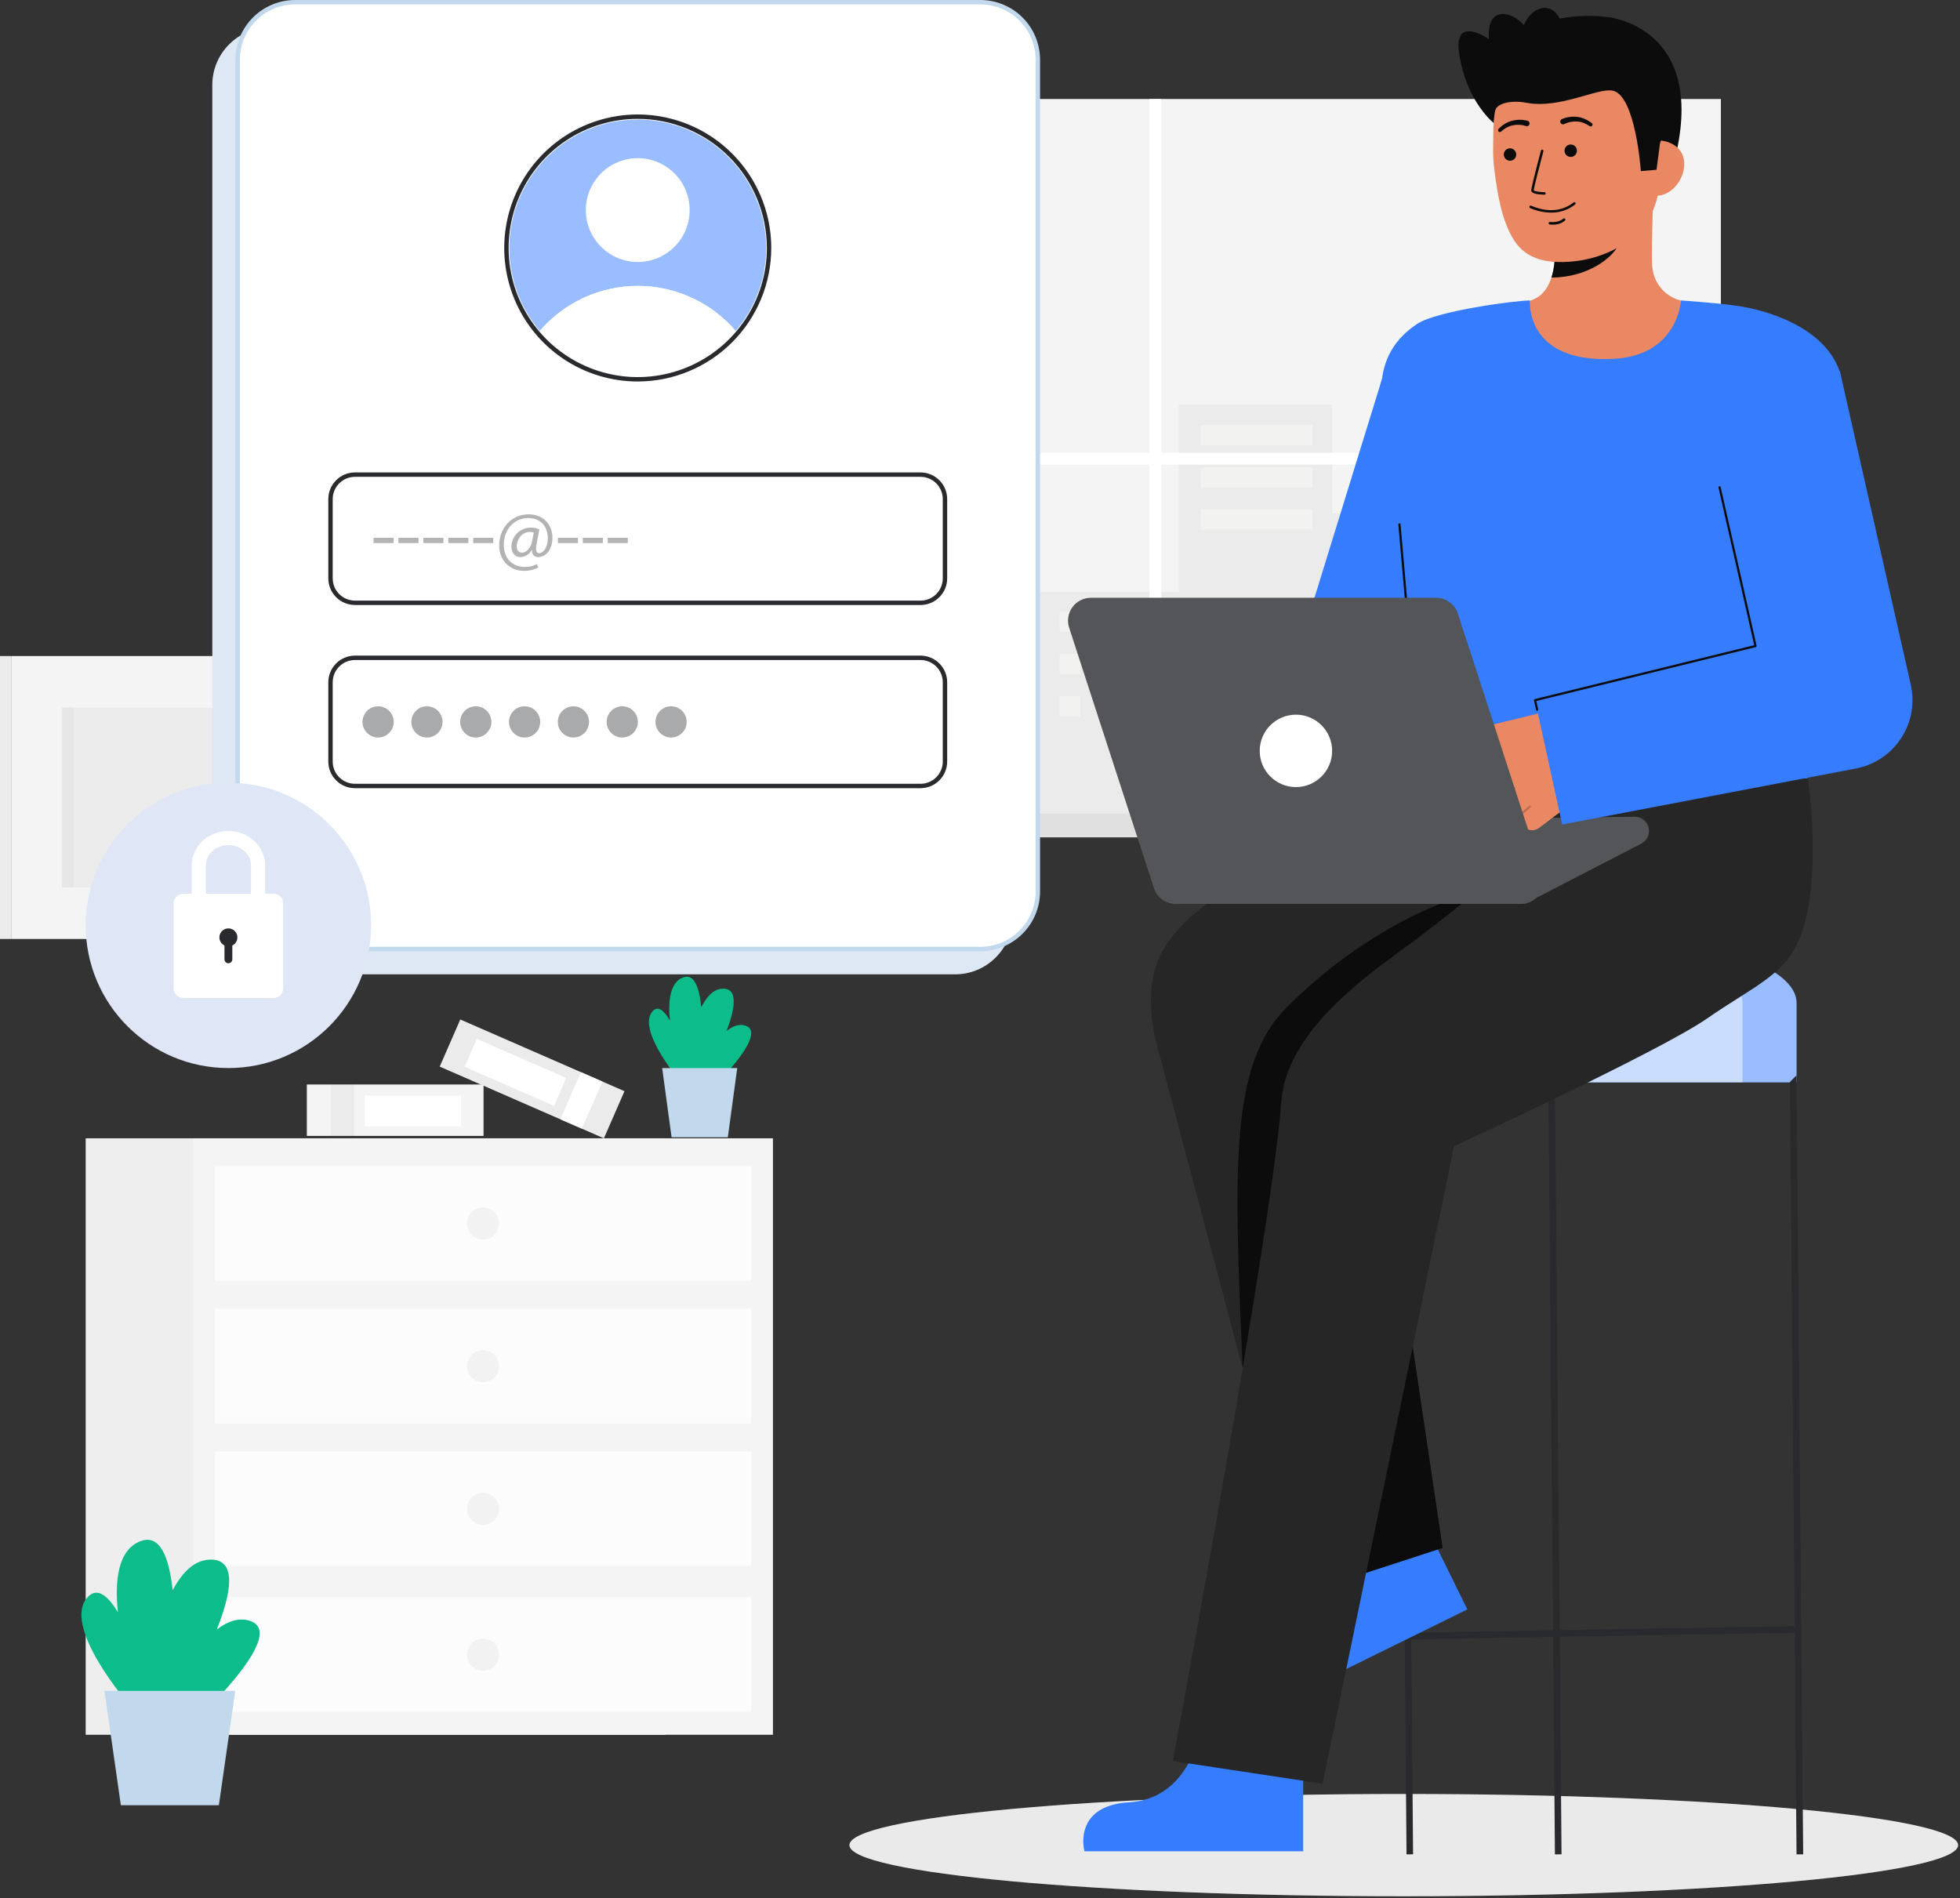 <svg width="891" height="863" viewBox="0 0 891 863" fill="none" xmlns="http://www.w3.org/2000/svg">
<rect x="0" y="0" width="891" height="863" fill="#333333" stroke="none"/>
<g clip-path="url(#clip0_20_273)">
<path d="M638.143 862.058C777.319 862.058 890.143 851.647 890.143 838.805C890.143 825.963 777.319 815.552 638.143 815.552C498.967 815.552 386.143 825.963 386.143 838.805C386.143 851.647 498.967 862.058 638.143 862.058Z" fill="white"/>
<path opacity="0.1" d="M638.143 862.058C777.319 862.058 890.143 851.647 890.143 838.805C890.143 825.963 777.319 815.552 638.143 815.552C498.967 815.552 386.143 825.963 386.143 838.805C386.143 851.647 498.967 862.058 638.143 862.058Z" fill="#292A2E"/>
<path d="M219.812 493.015H139.486V516.387H219.812V493.015Z" fill="#F4F4F4"/>
<path opacity="0.05" d="M160.798 493.015H150.273V516.387H160.798V493.015Z" fill="#292A2E"/>
<path d="M209.548 498.095H165.784V511.945H209.548V498.095Z" fill="white"/>
<path d="M283.883 496.064L209.246 463.466L199.892 484.884L274.528 517.482L283.883 496.064Z" fill="#F4F4F4"/>
<path opacity="0.05" d="M283.883 496.064L209.246 463.466L199.892 484.884L274.528 517.482L283.883 496.064Z" fill="#292A2E"/>
<path d="M273.86 491.687L264.08 487.415L254.726 508.833L264.505 513.105L273.86 491.687Z" fill="white"/>
<path d="M257.413 490.047L216.75 472.287L211.206 484.979L251.87 502.739L257.413 490.047Z" fill="white"/>
<path opacity="0.05" d="M284.023 789.091H263.837V802.572H284.023V789.091Z" fill="#292A2E"/>
<path opacity="0.05" d="M77.642 789.091H57.456V802.572H77.642V789.091Z" fill="#292A2E"/>
<path d="M302.527 517.483H38.953V788.635H302.527V517.483Z" fill="#F4F4F4"/>
<path opacity="0.03" d="M302.527 517.483H38.953V788.635H302.527V517.483Z" fill="#292A2E"/>
<path d="M351.371 517.483H87.797V788.635H351.371V517.483Z" fill="#F4F4F4"/>
<path opacity="0.05" d="M332.867 789.091H312.681V802.572H332.867V789.091Z" fill="#292A2E"/>
<path opacity="0.05" d="M126.487 789.091H106.301V802.572H126.487V789.091Z" fill="#292A2E"/>
<path opacity="0.7" d="M341.478 530.183H97.692V582.277H341.478V530.183Z" fill="white"/>
<path opacity="0.7" d="M341.478 595.027H97.692V647.121H341.478V595.027Z" fill="white"/>
<path opacity="0.7" d="M341.478 659.871H97.692V711.965H341.478V659.871Z" fill="white"/>
<path opacity="0.05" d="M219.585 563.519C223.611 563.519 226.874 560.256 226.874 556.23C226.874 552.204 223.611 548.941 219.585 548.941C215.559 548.941 212.296 552.204 212.296 556.23C212.296 560.256 215.559 563.519 219.585 563.519Z" fill="#292A2E"/>
<path opacity="0.05" d="M219.585 628.363C223.611 628.363 226.874 625.1 226.874 621.074C226.874 617.048 223.611 613.785 219.585 613.785C215.559 613.785 212.296 617.048 212.296 621.074C212.296 625.1 215.559 628.363 219.585 628.363Z" fill="#292A2E"/>
<path opacity="0.05" d="M219.585 693.208C223.611 693.208 226.874 689.945 226.874 685.919C226.874 681.893 223.611 678.63 219.585 678.63C215.559 678.63 212.296 681.893 212.296 685.919C212.296 689.945 215.559 693.208 219.585 693.208Z" fill="#292A2E"/>
<path opacity="0.7" d="M341.478 726.177H97.692V778.271H341.478V726.177Z" fill="white"/>
<path opacity="0.05" d="M219.585 759.513C223.611 759.513 226.874 756.25 226.874 752.224C226.874 748.198 223.611 744.935 219.585 744.935C215.559 744.935 212.296 748.198 212.296 752.224C212.296 756.25 215.559 759.513 219.585 759.513Z" fill="#292A2E"/>
<path d="M132.517 248.353L288.37 248.353V45.492L132.517 45.492L132.517 248.353Z" fill="#F4F4F4"/>
<path d="M132.518 45.492H127.462V248.353H132.518V45.492Z" fill="#F4F4F4"/>
<path opacity="0.05" d="M132.518 45.492H127.462V248.353H132.518V45.492Z" fill="#292A2E"/>
<path opacity="0.05" d="M160.909 211.399H259.98V82.445H160.909V211.399Z" fill="#292A2E"/>
<path opacity="0.03" d="M160.909 211.399H166.072L166.072 82.445H160.909L160.909 211.399Z" fill="#292A2E"/>
<path d="M5.055 426.872H132.517L132.517 298.239H5.055L5.055 426.872Z" fill="#F4F4F4"/>
<path opacity="0.05" d="M28.274 403.44H109.298L109.298 321.672H28.274L28.274 403.44Z" fill="#292A2E"/>
<path d="M5.056 298.24H0V426.873H5.056V298.24Z" fill="#F4F4F4"/>
<path opacity="0.05" d="M5.056 298.24H0V426.873H5.056V298.24Z" fill="#292A2E"/>
<path opacity="0.03" d="M28.274 403.44H33.437L33.437 321.672H28.274L28.274 403.44Z" fill="#292A2E"/>
<path d="M782.301 45.009H457.061V370.249H782.301V45.009Z" fill="#F4F4F4"/>
<path d="M457.061 45.009H453.333V370.249H457.061V45.009Z" fill="#F4F4F4"/>
<path opacity="0.05" d="M457.061 45.009H453.333V370.249H457.061V45.009Z" fill="#292A2E"/>
<path opacity="0.05" d="M535.852 269.126V184.032H605.556V233.47H713.527V321.005H759.417V370.249H713.527H704.687H472.706V269.126H535.852Z" fill="#292A2E"/>
<path opacity="0.34" d="M596.608 193.271H545.849V202.51H596.608V193.271Z" fill="#FFFFFA"/>
<path opacity="0.34" d="M596.608 212.417H545.849V221.656H596.608V212.417Z" fill="#FFFFFA"/>
<path opacity="0.34" d="M596.608 231.563H545.849V240.802H596.608V231.563Z" fill="#FFFFFA"/>
<path opacity="0.34" d="M491.063 278.094H481.707V287.333H491.063V278.094Z" fill="#FFFFFA"/>
<path opacity="0.34" d="M491.063 297.24H481.707V306.479H491.063V297.24Z" fill="#FFFFFA"/>
<path opacity="0.34" d="M491.063 316.385H481.707V325.624H491.063V316.385Z" fill="#FFFFFA"/>
<path opacity="0.34" d="M508.371 278.094H499.015V287.333H508.371V278.094Z" fill="#FFFFFA"/>
<path opacity="0.34" d="M508.371 297.24H499.015V306.479H508.371V297.24Z" fill="#FFFFFA"/>
<path opacity="0.34" d="M508.371 316.385H499.015V325.624H508.371V316.385Z" fill="#FFFFFA"/>
<path opacity="0.34" d="M525.211 278.094H515.855V287.333H525.211V278.094Z" fill="#FFFFFA"/>
<path opacity="0.34" d="M525.211 297.24H515.855V306.479H525.211V297.24Z" fill="#FFFFFA"/>
<path opacity="0.34" d="M525.211 316.385H515.855V325.624H525.211V316.385Z" fill="#FFFFFA"/>
<path d="M457.061 205.804H522.504V45.008H527.917V205.804H704.687V45.008H710.099V205.804H782.301V211.216H710.099V370.249H704.687V211.216H527.917V370.249H522.504V211.216H457.061V205.804Z" fill="white"/>
<path d="M795.257 369.856H444.104V380.672H795.257V369.856Z" fill="#F4F4F4"/>
<path opacity="0.1" d="M795.257 369.856H444.104V380.672H795.257V369.856Z" fill="#292A2E"/>
<path opacity="0.1" d="M444.104 369.856H439.034V380.672H444.104V369.856Z" fill="#292A2E"/>
<path opacity="0.1" d="M444.104 369.856H439.034V380.672H444.104V369.856Z" fill="#292A2E"/>
<path d="M726.529 425.574C676.737 425.574 636.372 439.158 636.372 455.915V492.036H816.687V455.915C816.687 439.158 776.322 425.574 726.529 425.574Z" fill="#367CFF"/>
<path opacity="0.49" d="M726.529 425.574C676.737 425.574 636.372 439.158 636.372 455.915V492.036H816.687V455.915C816.687 439.158 776.322 425.574 726.529 425.574Z" fill="white"/>
<path opacity="0.49" d="M792.127 455.919V492.034H636.37V455.919C636.37 440.56 670.27 427.869 714.248 425.863C758.231 427.869 792.127 440.56 792.127 455.919Z" fill="white"/>
<path d="M816.687 843.01H819.713L816.687 488.832L813.687 491.858L815.826 739.261L709.013 741.076L706.858 491.832L703.858 491.858L706.014 741.127L641.535 742.223L639.37 491.832L636.37 488.858L639.396 843.01L642.37 842.985L641.56 745.224L706.039 744.128L706.858 843.01L709.858 842.985L709.039 744.077L815.852 742.261L816.687 843.01Z" fill="#292A2E"/>
<path d="M544.74 789.984C544.74 789.984 539.378 817.777 513.355 819.326C487.332 820.875 492.975 841.606 492.975 841.606H592.42V791.922L544.74 789.984Z" fill="#367CFF"/>
<path d="M601.477 706.388C601.477 706.388 608.934 733.694 586.268 746.571C563.602 759.448 577.816 775.559 577.816 775.559L667.047 731.659L645.116 687.078L601.477 706.388Z" fill="#367CFF"/>
<path d="M592.036 724.435L524.8 470.746C519.7 442.72 527.378 430.572 539.209 418.771C559.995 398.038 646.126 353.91 646.126 353.91L749.456 353.628C776.856 353.628 803.789 380.645 803.789 408.043C803.789 435.441 775.936 458.677 748.537 458.677L621.295 471.377L655.787 703.663L592.036 724.435Z" fill="#262626"/>
<path d="M655.786 703.661L642.207 612.213L573.415 654.177L592.036 724.435L655.786 703.661Z" fill="#0C0C0C"/>
<path d="M671.379 405.247C671.379 405.247 627.942 414.927 584.922 457.947C558.839 484.03 560.978 531.231 564.891 622.014L607.618 558.904L654.482 474.382L671.379 405.247Z" fill="#0C0C0C"/>
<path d="M821.777 353.6L751.603 353.269L751.577 354.193H730.328C730.328 354.193 677.1 403.169 634.25 434.032C603.08 456.48 584.065 477.882 582.42 501.208C578.409 558.069 533.171 800.574 533.171 800.574L601.253 810.883L661 521.071C661 521.071 754.42 478 776.029 463.015C796.377 448.902 810.75 443.446 817.484 428.044C829.113 401.443 821.777 353.6 821.777 353.6Z" fill="#262626"/>
<path d="M743.05 371.275L629.21 372.783L693.069 410.923L746.205 383.484C747.485 382.796 748.498 381.699 749.08 380.368C749.663 379.037 749.782 377.548 749.418 376.141C749.055 374.734 748.23 373.49 747.075 372.608C745.92 371.726 744.503 371.256 743.05 371.275V371.275Z" fill="#292A2E"/>
<path opacity="0.2" d="M743.05 371.275L629.21 372.783L693.069 410.923L746.205 383.484C747.485 382.796 748.498 381.699 749.08 380.368C749.663 379.037 749.782 377.548 749.418 376.141C749.055 374.734 748.23 373.49 747.075 372.608C745.92 371.726 744.503 371.256 743.05 371.275V371.275Z" fill="white"/>
<path d="M629.862 167.045L597.662 271.376L533.167 355.818L570.842 399.066L647.571 313.427C651.106 310.633 653.871 306.985 655.606 302.827L656.801 299.934L701.121 192.7L629.862 167.045Z" fill="#367CFF"/>
<path d="M679.465 56.3C679.465 56.3 666.49 46.5 663.276 23.96C660.786 6.507 676.886 17.814 676.886 17.814C676.886 17.814 675.216 5.229 684.386 6.478C693.556 7.727 698.686 20.947 698.686 20.947" fill="#0C0C0C"/>
<path d="M731.776 7.951C731.776 7.951 777.27 12.828 760.824 74.476L756.799 74.746L748.627 75.294" fill="#0C0C0C"/>
<path d="M687.085 138.858C687.285 138.832 689.505 175.658 732.285 172.451C761.906 170.232 772.467 138.806 773.145 138.806C769.952 138.127 766.005 137.097 764.437 136.744C761.018 135.951 757.922 134.135 755.561 131.539C753.199 128.943 751.684 125.69 751.217 122.212C750.351 116.992 751.817 90.284 751.368 85.002L705.906 95.15C706.542 106.306 710.988 132.167 695.406 136.744C692.811 137.5 690.017 138.2 687.085 138.858Z" fill="#E98862"/>
<path d="M705.269 126.175C705.981 123.88 706.44 121.513 706.637 119.118C707.136 113.652 707.035 108.149 706.337 102.705C715.579 101.46 724.285 97.647 731.468 91.7C732.313 94.818 736.956 108.442 735.668 111.4C733.24 117 721.821 126.175 705.269 126.175Z" fill="#0C0C0C"/>
<path d="M714.653 118.886C732.59 117.277 754.059 105.944 754.369 81.595L754.648 59.625C754.958 35.277 742.42 15.376 719.495 15.084C696.57 14.793 679.183 34.313 678.873 58.662L678.75 68.388C678.765 71.728 679.009 75.064 679.478 78.371C680.654 87.121 682.478 100.424 688.416 109.423C694.023 117.919 703.193 119.913 714.653 118.886Z" fill="#E98862"/>
<path d="M706.331 96.63C702.629 96.798 698.94 96.093 695.56 94.573C695.422 94.511 695.314 94.397 695.259 94.256C695.204 94.115 695.206 93.958 695.266 93.818C695.325 93.679 695.437 93.569 695.577 93.51C695.716 93.453 695.873 93.452 696.014 93.508C703.295 96.613 709.906 96.159 715.132 92.194C715.237 92.111 715.347 92.033 715.46 91.961C715.591 91.899 715.741 91.889 715.88 91.933C716.019 91.976 716.136 92.07 716.208 92.196C716.281 92.322 716.303 92.47 716.271 92.612C716.239 92.754 716.155 92.878 716.036 92.961C715.994 92.987 715.926 93.04 715.836 93.112C713.089 95.205 709.779 96.43 706.331 96.63V96.63Z" fill="#0C0C0C"/>
<path d="M706.5 102.115C705.831 102.156 705.16 102.14 704.494 102.067C704.419 102.059 704.345 102.036 704.279 102C704.212 101.964 704.153 101.914 704.105 101.855C704.058 101.796 704.022 101.728 704 101.656C703.979 101.583 703.972 101.506 703.98 101.431C703.988 101.355 704.011 101.282 704.047 101.216C704.083 101.149 704.133 101.09 704.192 101.042C704.251 100.995 704.319 100.959 704.391 100.937C704.464 100.916 704.541 100.909 704.616 100.917C708.622 101.342 710.535 99.507 710.616 99.428C710.724 99.319 710.871 99.258 711.025 99.258C711.178 99.258 711.325 99.319 711.434 99.427C711.543 99.535 711.604 99.682 711.604 99.836C711.604 99.989 711.543 100.136 711.435 100.245C710.055 101.42 708.312 102.08 706.5 102.115Z" fill="#0C0C0C"/>
<path d="M686.444 73.07C688.004 73.07 689.268 71.806 689.268 70.246C689.268 68.686 688.004 67.422 686.444 67.422C684.884 67.422 683.62 68.686 683.62 70.246C683.62 71.806 684.884 73.07 686.444 73.07Z" fill="#0C0C0C"/>
<path d="M714.033 71.339C715.593 71.339 716.857 70.075 716.857 68.515C716.857 66.955 715.593 65.691 714.033 65.691C712.473 65.691 711.209 66.955 711.209 68.515C711.209 70.075 712.473 71.339 714.033 71.339Z" fill="#0C0C0C"/>
<path d="M752.851 89C759.818 89.089 765.56 81.707 765.651 74.74C765.742 67.773 760.14 63.859 753.173 63.771L749.524 68.393L746.863 88.924L752.851 89Z" fill="#E98862"/>
<path d="M745.919 77.8C745.919 77.8 743.567 43.347 733.119 41.219C726.161 39.802 709.288 49.672 693.659 46.691C686.822 45.391 680.331 47.079 679.671 50.309C679.409 51.588 675.15 33.209 685.857 19.265C694.382 8.165 722.279 5.025 734.971 8.665C770.115 18.747 754.607 65.282 754.607 65.282L753.04 77.16L745.919 77.8Z" fill="#0C0C0C"/>
<path d="M702.119 88.5C702.104 88.501 702.09 88.501 702.075 88.5C699.83 88.478 696.066 88.189 696.081 86.51C696.097 85.118 700.057 70.135 700.509 68.431C700.548 68.284 700.643 68.159 700.775 68.083C700.906 68.007 701.062 67.986 701.209 68.024C701.355 68.063 701.481 68.159 701.557 68.29C701.633 68.421 701.654 68.577 701.615 68.724C699.855 75.36 697.235 85.576 697.225 86.524C697.442 86.924 699.761 87.336 702.085 87.36C702.232 87.363 702.372 87.422 702.476 87.526C702.58 87.629 702.64 87.768 702.645 87.915C702.649 88.061 702.597 88.204 702.499 88.313C702.401 88.423 702.265 88.49 702.119 88.502V88.5Z" fill="#0C0C0C"/>
<path d="M694.46 54.934C692.1 54.285 689.609 54.285 687.249 54.934C686.09 55.246 684.985 55.73 683.97 56.37C682.966 56.997 682.046 57.748 681.23 58.606C681.08 58.759 680.994 58.964 680.991 59.178C680.988 59.392 681.068 59.6 681.213 59.757C681.359 59.914 681.56 60.009 681.774 60.022C681.988 60.035 682.199 59.965 682.362 59.826L682.413 59.782C683.168 59.083 684.008 58.482 684.913 57.993C685.801 57.507 686.758 57.157 687.75 56.957C689.704 56.547 691.731 56.661 693.627 57.286L693.706 57.314C694.016 57.414 694.354 57.389 694.646 57.244C694.938 57.1 695.162 56.847 695.271 56.539C695.379 56.232 695.364 55.895 695.227 55.598C695.091 55.302 694.844 55.071 694.54 54.954L694.46 54.934Z" fill="#0C0C0C"/>
<path d="M711.167 56.351C712.963 55.479 714.957 55.096 716.948 55.242C717.958 55.308 718.952 55.526 719.897 55.89C720.858 56.255 721.769 56.738 722.61 57.33L722.664 57.366C722.844 57.482 723.063 57.524 723.274 57.483C723.484 57.443 723.671 57.322 723.795 57.147C723.919 56.971 723.971 56.755 723.939 56.543C723.907 56.33 723.795 56.138 723.625 56.007C722.703 55.266 721.69 54.644 720.612 54.156C719.521 53.657 718.36 53.324 717.17 53.17C714.745 52.84 712.276 53.17 710.024 54.127C709.873 54.193 709.736 54.287 709.622 54.406C709.508 54.524 709.418 54.664 709.357 54.817C709.297 54.971 709.267 55.134 709.27 55.299C709.273 55.464 709.308 55.626 709.374 55.777C709.507 56.082 709.755 56.322 710.064 56.444C710.218 56.504 710.381 56.534 710.546 56.531C710.71 56.528 710.873 56.493 711.024 56.427L711.094 56.394L711.167 56.351Z" fill="#0C0C0C"/>
<path d="M710.023 19.422C711.609 11.832 708.714 4.805 703.557 3.728C698.4 2.65 692.934 7.93 691.348 15.52C689.763 23.11 692.658 30.137 697.814 31.214C702.971 32.292 708.437 27.012 710.023 19.422Z" fill="#0C0C0C"/>
<path d="M633.926 219.8C635.274 235.632 644.826 334.41 646.126 353.912H821.7C822.709 336.323 827.238 259.412 831.064 225.012C834.716 192.19 839.834 177.254 835.628 167.055C828.21 149.065 804.598 141.032 788.609 138.867C778.845 137.545 764.16 136.598 764.16 136.598C764.16 136.598 762.917 161.751 733.269 163.151C692.909 165.051 695.605 136.598 695.405 136.598C688.866 136.598 653.277 141.353 644.377 147.153C631.808 155.345 628.093 166.51 627.946 176.767C627.778 188.58 632.4 201.841 633.926 219.8Z" fill="#367CFF"/>
<path d="M642.829 314.986C642.704 314.986 642.583 314.94 642.49 314.855C642.397 314.771 642.34 314.655 642.329 314.53L635.677 238.45C635.665 238.318 635.707 238.187 635.792 238.085C635.877 237.983 635.999 237.92 636.131 237.908C636.197 237.901 636.263 237.908 636.326 237.927C636.389 237.947 636.448 237.978 636.498 238.021C636.549 238.063 636.59 238.115 636.62 238.174C636.65 238.233 636.668 238.297 636.673 238.363L643.325 314.443C643.336 314.575 643.295 314.706 643.21 314.807C643.125 314.909 643.003 314.972 642.871 314.984C642.857 314.985 642.843 314.986 642.829 314.986V314.986Z" fill="#0C0C0C"/>
<path d="M655.56 359.178L679.668 339.619L675.611 340.766C674.294 341.11 672.896 340.941 671.698 340.294C670.501 339.646 669.594 338.568 669.161 337.278C668.961 336.604 668.9 335.897 668.982 335.199C669.064 334.501 669.287 333.827 669.639 333.218C669.99 332.609 670.461 332.078 671.024 331.657C671.588 331.236 672.231 330.935 672.914 330.771L723.56 318.453L727.918 334.585C729.272 339.595 729.099 344.895 727.421 349.806C725.743 354.718 722.637 359.016 718.5 362.15L699.734 376.312C698.773 377.066 697.582 377.465 696.361 377.441C695.14 377.418 693.965 376.974 693.034 376.184C692.207 375.452 691.637 374.475 691.405 373.395C691.173 372.316 691.293 371.191 691.747 370.184C691.666 370.16 691.592 370.114 691.535 370.052C691.484 369.991 691.45 369.919 691.434 369.842C691.418 369.765 691.421 369.685 691.444 369.609L687.987 372.227C686.919 373.071 685.57 373.477 684.214 373.365C682.857 373.252 681.594 372.628 680.68 371.62C679.894 370.69 679.462 369.513 679.458 368.296C679.455 367.079 679.881 365.9 680.661 364.966C680.607 364.958 680.554 364.94 680.506 364.913L679.086 365.989C678.125 366.743 676.934 367.142 675.713 367.118C674.492 367.095 673.317 366.651 672.386 365.861C671.384 364.973 670.764 363.732 670.657 362.397C670.55 361.062 670.964 359.738 671.812 358.702C671.792 358.673 671.775 358.642 671.762 358.609L661.722 366.754C661.224 367.158 660.652 367.459 660.038 367.642C659.423 367.825 658.779 367.884 658.142 367.818C657.504 367.751 656.886 367.56 656.323 367.255C655.759 366.95 655.261 366.536 654.858 366.038C654.454 365.541 654.152 364.968 653.969 364.354C653.787 363.74 653.727 363.095 653.794 362.458C653.86 361.821 654.051 361.203 654.357 360.639C654.662 360.076 655.075 359.578 655.573 359.174L655.56 359.178Z" fill="#E98862"/>
<path opacity="0.2" d="M672.362 358.9C672.415 358.881 672.465 358.853 672.508 358.817L682.168 350.792C682.217 350.751 682.258 350.701 682.287 350.645C682.317 350.588 682.335 350.526 682.341 350.463C682.347 350.399 682.34 350.335 682.321 350.274C682.302 350.213 682.271 350.157 682.231 350.107C682.19 350.058 682.14 350.018 682.083 349.988C682.027 349.959 681.965 349.94 681.901 349.934C681.838 349.929 681.774 349.935 681.713 349.954C681.652 349.973 681.595 350.004 681.546 350.045L671.887 358.069C671.799 358.142 671.74 358.244 671.72 358.356C671.699 358.469 671.719 358.585 671.776 358.684C671.833 358.783 671.922 358.859 672.03 358.898C672.137 358.938 672.254 358.939 672.362 358.9Z" fill="#0A0A0A"/>
<path opacity="0.2" d="M680.875 364.961C680.927 364.942 680.976 364.915 681.018 364.88L688.659 358.632C688.759 358.55 688.822 358.433 688.835 358.304C688.848 358.176 688.81 358.048 688.728 357.948C688.647 357.848 688.529 357.785 688.4 357.772C688.272 357.759 688.144 357.797 688.044 357.879L680.403 364.127C680.314 364.199 680.254 364.301 680.232 364.414C680.211 364.527 680.23 364.643 680.287 364.743C680.343 364.843 680.434 364.92 680.541 364.96C680.649 365 680.767 365 680.875 364.961V364.961Z" fill="#0A0A0A"/>
<path opacity="0.2" d="M692.059 370.2C692.115 370.18 692.167 370.149 692.212 370.111L695.751 367.076C695.8 367.034 695.839 366.984 695.868 366.927C695.897 366.87 695.914 366.808 695.919 366.745C695.924 366.681 695.916 366.617 695.897 366.557C695.877 366.496 695.845 366.44 695.804 366.391C695.762 366.343 695.712 366.303 695.655 366.274C695.598 366.246 695.536 366.228 695.472 366.223C695.409 366.219 695.345 366.226 695.284 366.246C695.224 366.266 695.168 366.297 695.119 366.339L691.579 369.374C691.493 369.448 691.436 369.55 691.417 369.662C691.399 369.773 691.419 369.888 691.476 369.986C691.533 370.084 691.623 370.159 691.729 370.198C691.836 370.237 691.952 370.238 692.059 370.2V370.2Z" fill="#0A0A0A"/>
<path d="M868.632 311.271L868.447 310.45L836.4 168.708L773 183.04L798.013 293.679L697.815 318.3L710.146 374.838L843.672 349.37C843.972 349.311 844.417 349.221 844.721 349.152C848.778 348.235 852.615 346.527 856.013 344.127C859.41 341.727 862.302 338.681 864.522 335.164C866.742 331.646 868.248 327.726 868.953 323.626C869.659 319.527 869.549 315.328 868.632 311.271V311.271Z" fill="#367CFF"/>
<path d="M697.325 318.407C697.299 318.28 697.322 318.148 697.391 318.038C697.46 317.929 697.569 317.85 697.695 317.819L797.447 293.319L781.228 221.683C781.21 221.618 781.205 221.549 781.214 221.482C781.223 221.415 781.245 221.35 781.28 221.292C781.315 221.234 781.361 221.183 781.416 221.144C781.47 221.104 781.533 221.076 781.599 221.061C781.665 221.046 781.733 221.044 781.8 221.056C781.867 221.069 781.93 221.094 781.987 221.132C782.043 221.169 782.091 221.218 782.128 221.275C782.165 221.332 782.19 221.395 782.202 221.462L798.53 293.577C798.56 293.705 798.538 293.84 798.47 293.953C798.401 294.065 798.29 294.146 798.162 294.177L698.403 318.677C698.403 318.677 699.071 321.593 699.26 322.577C699.275 322.705 699.238 322.834 699.158 322.935C699.078 323.036 698.961 323.101 698.833 323.116C698.705 323.131 698.576 323.094 698.475 323.014C698.374 322.934 698.309 322.817 698.294 322.689C698.064 321.61 697.325 318.407 697.325 318.407Z" fill="#0C0C0C"/>
<path d="M701.235 397.357L662.71 278.934C662.033 276.853 660.715 275.039 658.944 273.753C657.174 272.467 655.041 271.775 652.853 271.775H495.9C494.264 271.775 492.651 272.162 491.193 272.905C489.736 273.648 488.474 274.725 487.513 276.049C486.551 277.373 485.917 278.905 485.662 280.522C485.406 282.138 485.537 283.791 486.043 285.347L524.569 403.77C525.246 405.851 526.564 407.664 528.335 408.95C530.105 410.236 532.238 410.929 534.426 410.929H691.378C693.014 410.929 694.627 410.541 696.085 409.799C697.542 409.056 698.803 407.978 699.765 406.654C700.726 405.331 701.36 403.798 701.616 402.182C701.872 400.566 701.741 398.913 701.235 397.357V397.357Z" fill="#292A2E"/>
<path opacity="0.2" d="M701.235 397.357L662.71 278.934C662.033 276.853 660.715 275.039 658.944 273.753C657.174 272.467 655.041 271.775 652.853 271.775H495.9C494.264 271.775 492.651 272.162 491.193 272.905C489.736 273.648 488.474 274.725 487.513 276.049C486.551 277.373 485.917 278.905 485.662 280.522C485.406 282.138 485.537 283.791 486.043 285.347L524.569 403.77C525.246 405.851 526.564 407.664 528.335 408.95C530.105 410.236 532.238 410.929 534.426 410.929H691.378C693.014 410.929 694.627 410.541 696.085 409.799C697.542 409.056 698.803 407.978 699.765 406.654C700.726 405.331 701.36 403.798 701.616 402.182C701.872 400.566 701.741 398.913 701.235 397.357V397.357Z" fill="white"/>
<path d="M589.118 357.813C598.209 357.813 605.579 350.443 605.579 341.352C605.579 332.261 598.209 324.891 589.118 324.891C580.027 324.891 572.657 332.261 572.657 341.352C572.657 350.443 580.027 357.813 589.118 357.813Z" fill="white"/>
<path d="M434.156 12.514H122.643C108.211 12.514 96.512 24.213 96.512 38.645V416.815C96.512 431.247 108.211 442.946 122.643 442.946H434.156C448.588 442.946 460.287 431.247 460.287 416.815V38.645C460.287 24.213 448.588 12.514 434.156 12.514Z" fill="#DEE8F5"/>
<path d="M445.67 1H134.157C119.725 1 108.026 12.699 108.026 27.131V405.301C108.026 419.733 119.725 431.432 134.157 431.432H445.67C460.102 431.432 471.801 419.733 471.801 405.301V27.131C471.801 12.699 460.102 1 445.67 1Z" fill="white"/>
<path d="M445.67 432.432H134.157C126.964 432.424 120.067 429.563 114.981 424.476C109.894 419.39 107.034 412.493 107.026 405.3V27.131C107.034 19.938 109.895 13.042 114.981 7.955C120.067 2.869 126.964 0.008 134.157 0L445.67 0C452.863 0.008 459.759 2.869 464.845 7.956C469.931 13.042 472.792 19.938 472.8 27.131V405.3C472.792 412.493 469.931 419.39 464.845 424.476C459.759 429.563 452.863 432.424 445.67 432.432V432.432ZM134.157 2C127.494 2.007 121.106 4.658 116.395 9.369C111.683 14.08 109.033 20.468 109.026 27.131V405.3C109.033 411.963 111.683 418.351 116.395 423.062C121.106 427.773 127.494 430.424 134.157 430.431H445.67C452.333 430.424 458.72 427.773 463.432 423.062C468.143 418.351 470.793 411.963 470.8 405.3V27.131C470.793 20.468 468.143 14.08 463.432 9.369C458.72 4.658 452.333 2.007 445.67 2H134.157Z" fill="#C1D8ED"/>
<path d="M103.83 485.544C139.661 485.544 168.707 456.498 168.707 420.667C168.707 384.836 139.661 355.79 103.83 355.79C67.999 355.79 38.953 384.836 38.953 420.667C38.953 456.498 67.999 485.544 103.83 485.544Z" fill="#DFE6F5"/>
<path d="M90.362 412.2C89.508 412.2 88.689 411.861 88.085 411.257C87.481 410.653 87.141 409.834 87.141 408.98V393.389C87.141 384.768 94.628 377.753 103.83 377.753C113.032 377.753 120.519 384.768 120.519 393.389V407.91C120.527 408.338 120.449 408.763 120.29 409.16C120.132 409.557 119.896 409.919 119.596 410.224C119.296 410.529 118.939 410.772 118.544 410.937C118.15 411.103 117.726 411.188 117.298 411.188C116.871 411.188 116.447 411.103 116.053 410.937C115.658 410.772 115.301 410.529 115.001 410.224C114.701 409.919 114.465 409.557 114.307 409.16C114.148 408.763 114.07 408.338 114.078 407.91V393.389C114.078 388.319 109.478 384.194 103.83 384.194C98.182 384.194 93.582 388.319 93.582 393.389V408.982C93.582 409.836 93.242 410.654 92.638 411.258C92.034 411.861 91.216 412.2 90.362 412.2V412.2Z" fill="white"/>
<path d="M124.376 406.285H83.284C80.888 406.285 78.945 408.228 78.945 410.624V449.33C78.945 451.726 80.888 453.669 83.284 453.669H124.376C126.772 453.669 128.715 451.726 128.715 449.33V410.624C128.715 408.228 126.772 406.285 124.376 406.285Z" fill="white"/>
<path d="M99.739 426.145C99.739 426.913 99.954 427.665 100.361 428.316C100.767 428.967 101.349 429.491 102.039 429.827V436.113C102.039 436.587 102.227 437.041 102.562 437.376C102.897 437.711 103.351 437.899 103.825 437.899C104.299 437.899 104.753 437.711 105.088 437.376C105.423 437.041 105.611 436.587 105.611 436.113V429.827C106.268 429.508 106.828 429.019 107.232 428.411C107.637 427.802 107.871 427.097 107.91 426.367C107.949 425.638 107.793 424.911 107.456 424.262C107.12 423.614 106.616 423.067 105.997 422.68C105.378 422.292 104.666 422.077 103.936 422.057C103.206 422.037 102.483 422.213 101.844 422.567C101.205 422.921 100.672 423.439 100.301 424.068C99.93 424.697 99.734 425.414 99.734 426.145H99.739Z" fill="#292A2E"/>
<path d="M418.467 215.773H161.36C155.223 215.773 150.247 220.748 150.247 226.886V262.93C150.247 269.068 155.223 274.043 161.36 274.043H418.467C424.605 274.043 429.58 269.068 429.58 262.93V226.886C429.58 220.748 424.605 215.773 418.467 215.773Z" fill="white"/>
<path d="M418.466 275.042H161.36C158.149 275.038 155.07 273.761 152.799 271.49C150.528 269.219 149.251 266.14 149.247 262.929V226.886C149.251 223.675 150.528 220.596 152.799 218.325C155.07 216.054 158.149 214.776 161.36 214.772H418.466C421.678 214.776 424.757 216.053 427.028 218.324C429.299 220.595 430.576 223.674 430.58 226.886V262.929C430.576 266.141 429.299 269.22 427.028 271.49C424.757 273.761 421.678 275.039 418.466 275.042ZM161.36 216.772C158.679 216.775 156.108 217.841 154.212 219.738C152.316 221.634 151.25 224.205 151.247 226.886V262.929C151.25 265.61 152.316 268.181 154.212 270.077C156.108 271.973 158.679 273.039 161.36 273.042H418.466C421.147 273.039 423.718 271.973 425.614 270.077C427.51 268.181 428.577 265.61 428.58 262.929V226.886C428.577 224.205 427.511 221.634 425.615 219.738C423.718 217.841 421.148 216.775 418.466 216.772H161.36Z" fill="#292A2E"/>
<path d="M418.467 299.047H161.36C155.223 299.047 150.247 304.022 150.247 310.16V346.204C150.247 352.342 155.223 357.317 161.36 357.317H418.467C424.605 357.317 429.58 352.342 429.58 346.204V310.16C429.58 304.022 424.605 299.047 418.467 299.047Z" fill="white"/>
<path d="M418.466 358.316H161.36C158.148 358.312 155.069 357.035 152.798 354.763C150.527 352.492 149.25 349.412 149.247 346.2V310.16C149.251 306.949 150.528 303.87 152.799 301.599C155.07 299.328 158.149 298.051 161.36 298.047H418.466C421.678 298.05 424.757 299.328 427.028 301.599C429.299 303.869 430.576 306.948 430.58 310.16V346.2C430.577 349.412 429.3 352.492 427.029 354.763C424.758 357.035 421.678 358.313 418.466 358.316ZM161.36 300.047C158.679 300.05 156.108 301.116 154.212 303.012C152.316 304.908 151.25 307.479 151.247 310.16V346.2C151.25 348.881 152.316 351.452 154.212 353.348C156.108 355.244 158.679 356.31 161.36 356.313H418.466C421.147 356.31 423.718 355.244 425.615 353.348C427.511 351.452 428.577 348.881 428.58 346.2V310.16C428.577 307.479 427.511 304.908 425.615 303.012C423.718 301.116 421.147 300.05 418.466 300.047H161.36Z" fill="#292A2E"/>
<path d="M289.913 172.43C322.881 172.43 349.607 145.704 349.607 112.736C349.607 79.768 322.881 53.042 289.913 53.042C256.945 53.042 230.219 79.768 230.219 112.736C230.219 145.704 256.945 172.43 289.913 172.43Z" fill="white"/>
<path d="M289.913 173.43C277.909 173.43 266.174 169.87 256.193 163.201C246.212 156.532 238.433 147.053 233.839 135.963C229.245 124.872 228.043 112.669 230.385 100.895C232.727 89.122 238.508 78.307 246.996 69.819C255.484 61.331 266.299 55.55 278.072 53.208C289.846 50.866 302.049 52.068 313.14 56.662C324.23 61.256 333.709 69.035 340.378 79.016C347.047 88.997 350.607 100.732 350.607 112.736C350.589 128.828 344.189 144.255 332.81 155.633C321.432 167.012 306.005 173.412 289.913 173.43V173.43ZM289.913 54.042C278.304 54.042 266.957 57.484 257.304 63.934C247.652 70.383 240.129 79.55 235.687 90.275C231.244 101 230.082 112.801 232.347 124.187C234.612 135.572 240.202 146.03 248.41 154.239C256.619 162.447 267.077 168.038 278.462 170.302C289.848 172.567 301.649 171.405 312.374 166.962C323.099 162.52 332.266 154.997 338.715 145.345C345.165 135.692 348.607 124.345 348.607 112.736C348.59 97.175 342.4 82.256 331.397 71.252C320.393 60.249 305.474 54.059 289.913 54.042V54.042Z" fill="#292A2E"/>
<path opacity="0.5" d="M348.281 112.736C348.298 126.553 343.395 139.924 334.451 150.455C328.942 144.033 322.109 138.878 314.421 135.344C306.733 131.811 298.371 129.982 289.909 129.983C281.448 129.985 273.087 131.817 265.4 135.353C257.713 138.889 250.882 144.047 245.375 150.471C239.301 143.303 235.048 134.774 232.976 125.61C230.904 116.446 231.075 106.917 233.474 97.833C235.873 88.749 240.43 80.378 246.756 73.432C253.083 66.486 260.993 61.17 269.814 57.935C278.635 54.7 288.107 53.643 297.424 54.852C306.742 56.062 315.629 59.503 323.332 64.882C331.035 70.262 337.325 77.421 341.669 85.753C346.013 94.084 348.281 103.341 348.281 112.736V112.736Z" fill="#367CFF"/>
<path d="M334.451 150.455C328.973 156.924 322.151 162.123 314.46 165.689C306.769 169.255 298.394 171.103 289.917 171.104C281.439 171.106 273.064 169.261 265.371 165.698C257.679 162.134 250.856 156.938 245.375 150.471C250.882 144.047 257.713 138.889 265.4 135.353C273.087 131.817 281.448 129.985 289.909 129.983C298.371 129.982 306.732 131.811 314.421 135.344C322.109 138.878 328.942 144.033 334.451 150.455V150.455Z" fill="white"/>
<path d="M289.914 119.093C302.944 119.093 313.507 108.53 313.507 95.5C313.507 82.47 302.944 71.907 289.914 71.907C276.884 71.907 266.321 82.47 266.321 95.5C266.321 108.53 276.884 119.093 289.914 119.093Z" fill="white"/>
<g opacity="0.4">
<path d="M171.889 335.278C175.808 335.278 178.985 332.101 178.985 328.182C178.985 324.263 175.808 321.086 171.889 321.086C167.97 321.086 164.793 324.263 164.793 328.182C164.793 332.101 167.97 335.278 171.889 335.278Z" fill="#292A2E"/>
<path d="M194.086 335.278C198.005 335.278 201.182 332.101 201.182 328.182C201.182 324.263 198.005 321.086 194.086 321.086C190.167 321.086 186.99 324.263 186.99 328.182C186.99 332.101 190.167 335.278 194.086 335.278Z" fill="#292A2E"/>
<path d="M216.283 335.278C220.202 335.278 223.379 332.101 223.379 328.182C223.379 324.263 220.202 321.086 216.283 321.086C212.364 321.086 209.187 324.263 209.187 328.182C209.187 332.101 212.364 335.278 216.283 335.278Z" fill="#292A2E"/>
<path d="M238.48 335.278C242.399 335.278 245.576 332.101 245.576 328.182C245.576 324.263 242.399 321.086 238.48 321.086C234.561 321.086 231.384 324.263 231.384 328.182C231.384 332.101 234.561 335.278 238.48 335.278Z" fill="#292A2E"/>
<path d="M260.676 335.278C264.595 335.278 267.772 332.101 267.772 328.182C267.772 324.263 264.595 321.086 260.676 321.086C256.757 321.086 253.58 324.263 253.58 328.182C253.58 332.101 256.757 335.278 260.676 335.278Z" fill="#292A2E"/>
<path d="M282.873 335.278C286.792 335.278 289.969 332.101 289.969 328.182C289.969 324.263 286.792 321.086 282.873 321.086C278.954 321.086 275.777 324.263 275.777 328.182C275.777 332.101 278.954 335.278 282.873 335.278Z" fill="#292A2E"/>
<path d="M305.07 335.278C308.989 335.278 312.166 332.101 312.166 328.182C312.166 324.263 308.989 321.086 305.07 321.086C301.151 321.086 297.974 324.263 297.974 328.182C297.974 332.101 301.151 335.278 305.07 335.278Z" fill="#292A2E"/>
</g>
<g opacity="0.3">
<path d="M178.927 244.48V246.88H169.814V244.48H178.927Z" fill="black"/>
<path d="M190.252 244.48V246.88H181.139V244.48H190.252Z" fill="black"/>
<path d="M201.576 244.48V246.88H192.463V244.48H201.576Z" fill="black"/>
<path d="M212.9 244.48V246.88H203.787V244.48H212.9Z" fill="black"/>
<path d="M224.226 244.48V246.88H215.112V244.48H224.226Z" fill="black"/>
<path d="M244.663 258.021C242.636 259.062 240.378 259.571 238.1 259.5C232.049 259.5 226.92 255.072 226.92 247.988C226.92 240.388 232.197 233.82 240.387 233.82C246.807 233.82 251.124 238.32 251.124 244.483C251.124 250.018 248.024 253.264 244.556 253.264C243.081 253.264 241.716 252.264 241.826 250.018H241.678C241.201 250.991 240.461 251.81 239.542 252.384C238.623 252.958 237.561 253.263 236.478 253.264C234.338 253.264 232.493 251.53 232.493 248.616C232.489 247.466 232.712 246.327 233.15 245.265C233.588 244.202 234.232 243.236 235.045 242.423C235.858 241.61 236.824 240.966 237.887 240.528C238.949 240.09 240.088 239.867 241.238 239.871C242.594 239.851 243.938 240.115 245.186 240.646L243.931 247.324C243.378 250.124 243.821 251.424 245.038 251.457C246.92 251.493 249.023 248.984 249.023 244.705C249.023 239.355 245.813 235.518 240.094 235.518C234.08 235.518 229.025 240.277 229.025 247.767C229.025 253.929 233.047 257.729 238.508 257.729C240.444 257.774 242.36 257.33 244.079 256.438L244.663 258.021ZM242.634 242.082C242.035 241.906 241.413 241.819 240.789 241.824C237.542 241.824 234.923 244.886 234.923 248.465C234.923 250.088 235.735 251.265 237.358 251.265C239.498 251.265 241.453 248.535 241.858 246.247L242.634 242.082Z" fill="black"/>
<path d="M262.737 244.48V246.88H253.624V244.48H262.737Z" fill="black"/>
<path d="M274.062 244.48V246.88H264.948V244.48H274.062Z" fill="black"/>
<path d="M285.386 244.48V246.88H276.273V244.48H285.386Z" fill="black"/>
</g>
<path d="M113.605 736.842C108.605 735.205 103.474 737.042 98.564 740.777C105.031 724.447 107.7 709.696 96.644 709.032C88.908 708.567 82.982 714.502 78.48 722.94C76.897 708.104 72.812 697.04 63.662 700.708C53.616 704.736 52.087 718.538 53.611 732.98C49.186 725.603 44.42 721.49 40.093 725.817C27.18 738.73 58.876 775.117 58.876 775.117H66.748L71.24 779.994C70.331 781.917 69.833 783.062 69.833 783.062L75.539 794.674C75.539 794.674 134.357 743.635 113.605 736.842Z" fill="#0CBC8B"/>
<path d="M99.492 820.681H54.942L47.485 768.674H106.949L99.492 820.681Z" fill="#C1D8ED"/>
<path d="M338.954 466.294C336.085 465.299 333.141 466.418 330.324 468.675C334.034 458.793 335.566 449.867 329.222 449.466C324.783 449.185 321.383 452.777 318.8 457.882C317.892 448.905 315.548 442.209 310.297 444.428C304.534 446.866 303.656 455.219 304.53 463.957C301.989 459.494 299.257 457.005 296.775 459.621C289.366 467.435 307.552 489.457 307.552 489.457H312.068L314.646 492.408C314.123 493.571 313.838 494.265 313.838 494.265L317.112 501.29C317.112 501.29 350.864 470.405 338.954 466.294Z" fill="#0CBC8B"/>
<path d="M330.859 517.028H305.298L301.019 485.557H335.138L330.859 517.028Z" fill="#C1D8ED"/>
</g>
<defs>
<clipPath id="clip0_20_273">
<rect width="890.143" height="862.058" fill="white"/>
</clipPath>
</defs>
</svg>
